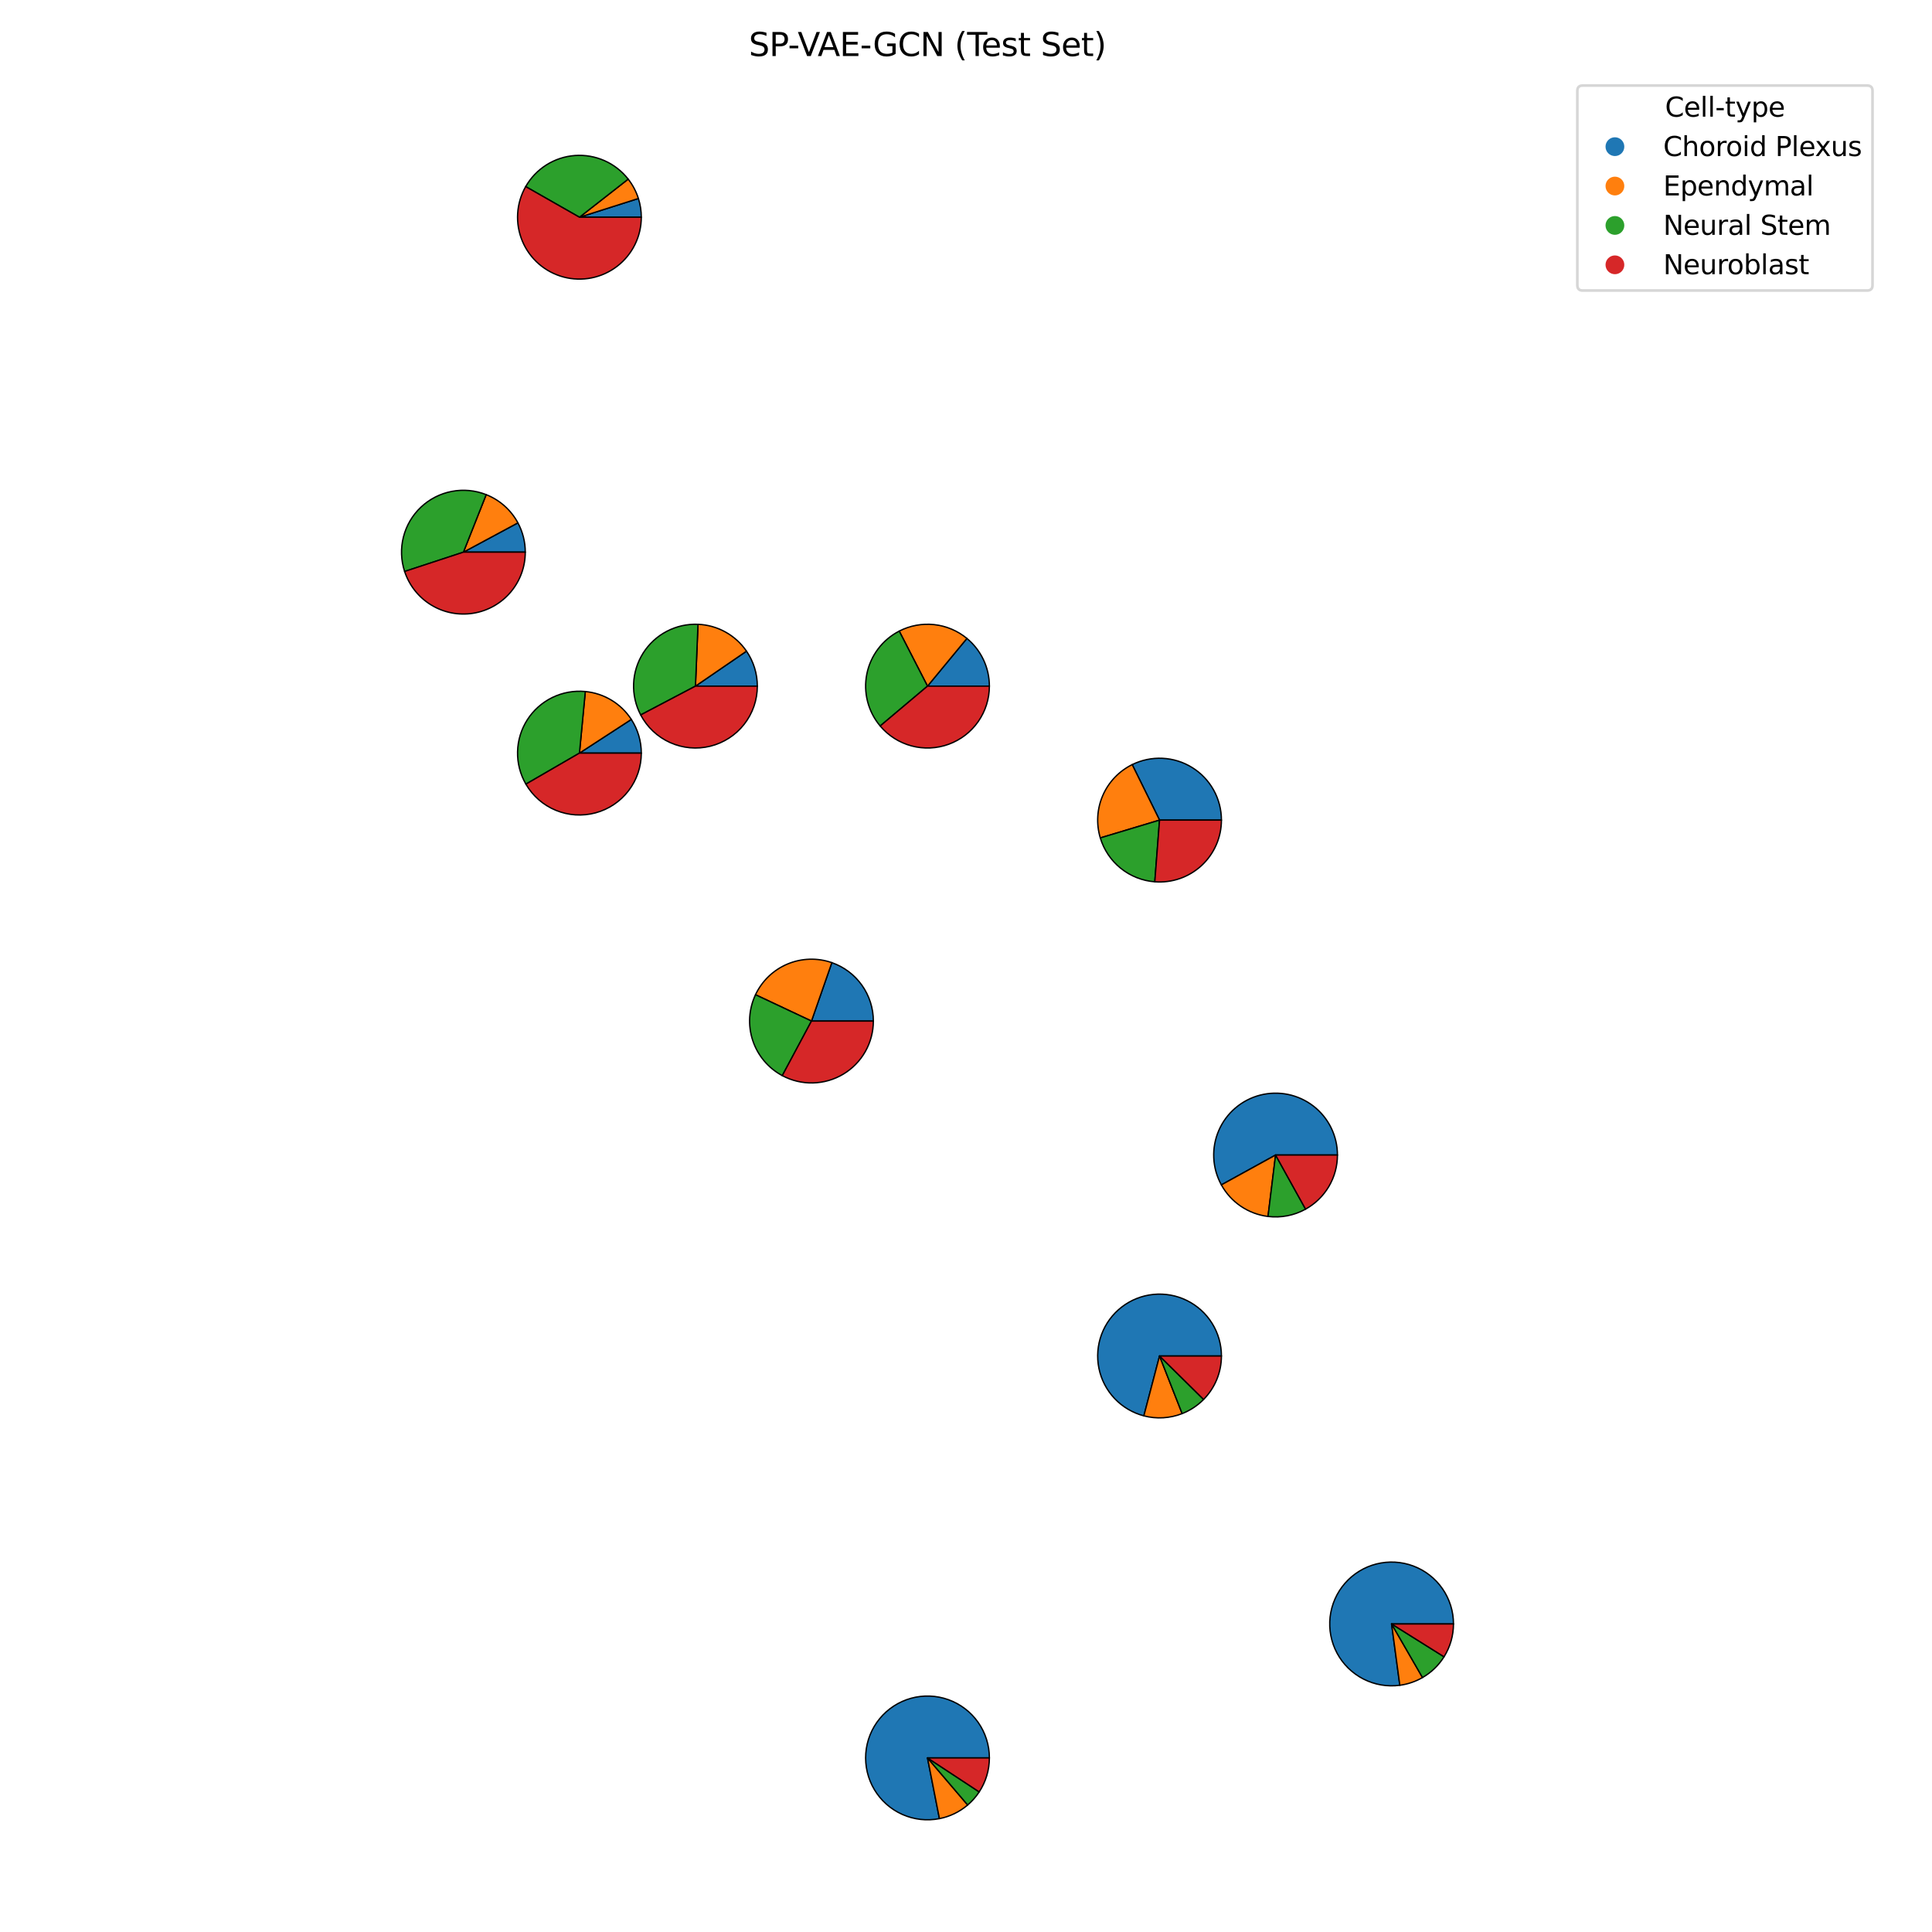 <?xml version="1.0" encoding="utf-8" standalone="no"?>
<!DOCTYPE svg PUBLIC "-//W3C//DTD SVG 1.1//EN"
  "http://www.w3.org/Graphics/SVG/1.1/DTD/svg11.dtd">
<svg xmlns:xlink="http://www.w3.org/1999/xlink" width="720pt" height="720pt" viewBox="0 0 720 720" xmlns="http://www.w3.org/2000/svg" version="1.1">
 <defs>
  <style type="text/css">*{stroke-linejoin: round; stroke-linecap: butt}</style>
 </defs>
 <g id="figure_1">
  <g id="patch_1">
   <path d="M 0 720 
L 720 720 
L 720 0 
L 0 0 
z
" style="fill: #ffffff"/>
  </g>
  <g id="axes_1">
   <g id="patch_2">
    <path d="M 498.43 430.45 
C 498.43 426.933 497.626 423.462 496.078 420.303 
C 494.531 417.145 492.281 414.382 489.501 412.226 
C 486.722 410.071 483.486 408.58 480.042 407.867 
C 476.598 407.155 473.036 407.239 469.629 408.115 
C 466.223 408.991 463.061 410.634 460.388 412.919 
C 457.714 415.204 455.598 418.071 454.202 421.299 
C 452.807 424.528 452.168 428.033 452.335 431.546 
C 452.502 435.059 453.471 438.488 455.167 441.569 
L 475.37 430.45 
z
" clip-path="url(#pb8f1aea854)" style="fill: #1f77b4; stroke: #000000; stroke-width: 0.5; stroke-linejoin: miter"/>
   </g>
   <g id="patch_3">
    <path d="M 455.167 441.569 
C 456.927 444.767 459.421 447.501 462.443 449.547 
C 465.465 451.592 468.93 452.892 472.552 453.338 
L 475.37 430.45 
z
" clip-path="url(#pb8f1aea854)" style="fill: #ff7f0e; stroke: #000000; stroke-width: 0.5; stroke-linejoin: miter"/>
   </g>
   <g id="patch_4">
    <path d="M 472.552 453.338 
C 474.956 453.634 477.391 453.549 479.768 453.087 
C 482.146 452.625 484.436 451.791 486.554 450.617 
L 475.37 430.45 
z
" clip-path="url(#pb8f1aea854)" style="fill: #2ca02c; stroke: #000000; stroke-width: 0.5; stroke-linejoin: miter"/>
   </g>
   <g id="patch_5">
    <path d="M 486.554 450.617 
C 490.152 448.621 493.152 445.698 495.241 442.152 
C 497.329 438.606 498.43 434.565 498.43 430.45 
L 475.37 430.45 
z
" clip-path="url(#pb8f1aea854)" style="fill: #d62728; stroke: #000000; stroke-width: 0.5; stroke-linejoin: miter"/>
   </g>
   <g id="patch_6">
    <path d="M 541.669 605.197 
C 541.669 602.865 541.315 600.545 540.62 598.319 
C 539.924 596.093 538.894 593.985 537.566 592.067 
C 536.238 590.15 534.627 588.445 532.788 587.011 
C 530.948 585.577 528.902 584.43 526.718 583.609 
C 524.535 582.789 522.239 582.305 519.911 582.173 
C 517.582 582.041 515.247 582.264 512.985 582.833 
C 510.723 583.401 508.56 584.31 506.57 585.528 
C 504.581 586.745 502.788 588.258 501.252 590.013 
C 499.716 591.769 498.456 593.747 497.513 595.881 
C 496.571 598.015 495.958 600.279 495.695 602.597 
C 495.432 604.914 495.522 607.258 495.962 609.549 
C 496.402 611.839 497.187 614.05 498.291 616.105 
C 499.394 618.16 500.803 620.036 502.469 621.668 
C 504.135 623.301 506.039 624.671 508.116 625.732 
C 510.193 626.794 512.419 627.534 514.718 627.927 
C 517.017 628.321 519.363 628.363 521.674 628.053 
L 518.608 605.197 
z
" clip-path="url(#pb8f1aea854)" style="fill: #1f77b4; stroke: #000000; stroke-width: 0.5; stroke-linejoin: miter"/>
   </g>
   <g id="patch_7">
    <path d="M 521.674 628.053 
C 523.161 627.854 524.624 627.51 526.043 627.026 
C 527.463 626.543 528.832 625.922 530.131 625.173 
L 518.608 605.197 
z
" clip-path="url(#pb8f1aea854)" style="fill: #ff7f0e; stroke: #000000; stroke-width: 0.5; stroke-linejoin: miter"/>
   </g>
   <g id="patch_8">
    <path d="M 530.131 625.173 
C 531.757 624.235 533.263 623.101 534.615 621.798 
C 535.967 620.494 537.154 619.03 538.151 617.439 
L 518.608 605.197 
z
" clip-path="url(#pb8f1aea854)" style="fill: #2ca02c; stroke: #000000; stroke-width: 0.5; stroke-linejoin: miter"/>
   </g>
   <g id="patch_9">
    <path d="M 538.151 617.439 
C 539.295 615.613 540.177 613.636 540.772 611.566 
C 541.367 609.495 541.669 607.351 541.669 605.197 
L 518.608 605.197 
z
" clip-path="url(#pb8f1aea854)" style="fill: #d62728; stroke: #000000; stroke-width: 0.5; stroke-linejoin: miter"/>
   </g>
   <g id="patch_10">
    <path d="M 325.475 380.522 
C 325.475 375.736 323.985 371.067 321.213 367.165 
C 318.441 363.264 314.522 360.32 310.003 358.745 
L 302.415 380.522 
z
" clip-path="url(#pb8f1aea854)" style="fill: #1f77b4; stroke: #000000; stroke-width: 0.5; stroke-linejoin: miter"/>
   </g>
   <g id="patch_11">
    <path d="M 310.003 358.745 
C 304.622 356.871 298.733 357.055 293.48 359.262 
C 288.227 361.47 283.974 365.548 281.549 370.704 
L 302.415 380.522 
z
" clip-path="url(#pb8f1aea854)" style="fill: #ff7f0e; stroke: #000000; stroke-width: 0.5; stroke-linejoin: miter"/>
   </g>
   <g id="patch_12">
    <path d="M 281.549 370.704 
C 279.033 376.05 278.666 382.164 280.524 387.773 
C 282.382 393.382 286.326 398.068 291.536 400.855 
L 302.415 380.522 
z
" clip-path="url(#pb8f1aea854)" style="fill: #2ca02c; stroke: #000000; stroke-width: 0.5; stroke-linejoin: miter"/>
   </g>
   <g id="patch_13">
    <path d="M 291.536 400.855 
C 295.049 402.735 298.991 403.672 302.974 403.576 
C 306.957 403.479 310.848 402.352 314.266 400.304 
C 317.684 398.256 320.514 395.357 322.478 391.89 
C 324.443 388.424 325.475 384.506 325.475 380.522 
L 302.415 380.522 
z
" clip-path="url(#pb8f1aea854)" style="fill: #d62728; stroke: #000000; stroke-width: 0.5; stroke-linejoin: miter"/>
   </g>
   <g id="patch_14">
    <path d="M 455.192 505.341 
C 455.192 501.032 453.984 496.809 451.706 493.151 
C 449.428 489.493 446.17 486.546 442.303 484.646 
C 438.436 482.745 434.113 481.965 429.825 482.396 
C 425.538 482.827 421.456 484.451 418.044 487.083 
C 414.633 489.715 412.026 493.252 410.522 497.289 
C 409.017 501.327 408.674 505.707 409.531 509.93 
C 410.389 514.153 412.413 518.052 415.373 521.183 
C 418.333 524.314 422.112 526.554 426.28 527.647 
L 432.131 505.341 
z
" clip-path="url(#pb8f1aea854)" style="fill: #1f77b4; stroke: #000000; stroke-width: 0.5; stroke-linejoin: miter"/>
   </g>
   <g id="patch_15">
    <path d="M 426.28 527.647 
C 428.629 528.264 431.061 528.505 433.485 528.362 
C 435.91 528.22 438.296 527.695 440.557 526.808 
L 432.131 505.341 
z
" clip-path="url(#pb8f1aea854)" style="fill: #ff7f0e; stroke: #000000; stroke-width: 0.5; stroke-linejoin: miter"/>
   </g>
   <g id="patch_16">
    <path d="M 440.557 526.808 
C 442.055 526.219 443.488 525.476 444.831 524.59 
C 446.174 523.704 447.421 522.679 448.551 521.533 
L 432.131 505.341 
z
" clip-path="url(#pb8f1aea854)" style="fill: #2ca02c; stroke: #000000; stroke-width: 0.5; stroke-linejoin: miter"/>
   </g>
   <g id="patch_17">
    <path d="M 448.551 521.533 
C 450.658 519.396 452.328 516.868 453.467 514.092 
C 454.606 511.315 455.192 508.343 455.192 505.341 
L 432.131 505.341 
z
" clip-path="url(#pb8f1aea854)" style="fill: #d62728; stroke: #000000; stroke-width: 0.5; stroke-linejoin: miter"/>
   </g>
   <g id="patch_18">
    <path d="M 238.998 80.955 
C 238.998 79.772 238.907 78.59 238.725 77.421 
C 238.544 76.251 238.273 75.097 237.914 73.969 
L 215.937 80.955 
z
" clip-path="url(#pb8f1aea854)" style="fill: #1f77b4; stroke: #000000; stroke-width: 0.5; stroke-linejoin: miter"/>
   </g>
   <g id="patch_19">
    <path d="M 237.914 73.969 
C 237.5 72.666 236.971 71.402 236.332 70.193 
C 235.694 68.983 234.95 67.833 234.108 66.755 
L 215.937 80.955 
z
" clip-path="url(#pb8f1aea854)" style="fill: #ff7f0e; stroke: #000000; stroke-width: 0.5; stroke-linejoin: miter"/>
   </g>
   <g id="patch_20">
    <path d="M 234.108 66.755 
C 231.777 63.773 228.747 61.409 225.286 59.875 
C 221.825 58.34 218.04 57.681 214.264 57.955 
C 210.488 58.23 206.838 59.43 203.636 61.45 
C 200.434 63.469 197.778 66.246 195.903 69.535 
L 215.937 80.955 
z
" clip-path="url(#pb8f1aea854)" style="fill: #2ca02c; stroke: #000000; stroke-width: 0.5; stroke-linejoin: miter"/>
   </g>
   <g id="patch_21">
    <path d="M 195.903 69.535 
C 194.154 72.603 193.133 76.032 192.919 79.557 
C 192.705 83.083 193.304 86.61 194.668 89.868 
C 196.033 93.125 198.129 96.026 200.792 98.345 
C 203.455 100.665 206.616 102.342 210.03 103.246 
C 213.444 104.151 217.02 104.26 220.483 103.563 
C 223.945 102.867 227.202 101.385 230.001 99.231 
C 232.8 97.077 235.067 94.309 236.627 91.14 
C 238.187 87.972 238.998 84.487 238.998 80.955 
L 215.937 80.955 
z
" clip-path="url(#pb8f1aea854)" style="fill: #d62728; stroke: #000000; stroke-width: 0.5; stroke-linejoin: miter"/>
   </g>
   <g id="patch_22">
    <path d="M 455.192 305.63 
C 455.192 301.711 454.192 297.855 452.289 294.429 
C 450.385 291.003 447.639 288.119 444.311 286.049 
C 440.983 283.978 437.181 282.791 433.267 282.598 
C 429.352 282.405 425.452 283.213 421.936 284.945 
L 432.131 305.63 
z
" clip-path="url(#pb8f1aea854)" style="fill: #1f77b4; stroke: #000000; stroke-width: 0.5; stroke-linejoin: miter"/>
   </g>
   <g id="patch_23">
    <path d="M 421.936 284.945 
C 417.044 287.356 413.163 291.427 410.986 296.428 
C 408.81 301.429 408.476 307.043 410.046 312.267 
L 432.131 305.63 
z
" clip-path="url(#pb8f1aea854)" style="fill: #ff7f0e; stroke: #000000; stroke-width: 0.5; stroke-linejoin: miter"/>
   </g>
   <g id="patch_24">
    <path d="M 410.046 312.267 
C 411.385 316.724 414.043 320.673 417.668 323.592 
C 421.293 326.511 425.718 328.265 430.359 328.623 
L 432.131 305.63 
z
" clip-path="url(#pb8f1aea854)" style="fill: #2ca02c; stroke: #000000; stroke-width: 0.5; stroke-linejoin: miter"/>
   </g>
   <g id="patch_25">
    <path d="M 430.359 328.623 
C 433.527 328.867 436.712 328.454 439.713 327.409 
C 442.714 326.364 445.467 324.71 447.798 322.552 
C 450.13 320.393 451.99 317.775 453.263 314.863 
C 454.535 311.951 455.192 308.808 455.192 305.63 
L 432.131 305.63 
z
" clip-path="url(#pb8f1aea854)" style="fill: #d62728; stroke: #000000; stroke-width: 0.5; stroke-linejoin: miter"/>
   </g>
   <g id="patch_26">
    <path d="M 195.759 205.775 
C 195.759 203.875 195.525 201.983 195.061 200.142 
C 194.597 198.3 193.907 196.522 193.007 194.85 
L 172.699 205.775 
z
" clip-path="url(#pb8f1aea854)" style="fill: #1f77b4; stroke: #000000; stroke-width: 0.5; stroke-linejoin: miter"/>
   </g>
   <g id="patch_27">
    <path d="M 193.007 194.85 
C 191.729 192.474 190.044 190.34 188.028 188.547 
C 186.012 186.753 183.697 185.327 181.188 184.334 
L 172.699 205.775 
z
" clip-path="url(#pb8f1aea854)" style="fill: #ff7f0e; stroke: #000000; stroke-width: 0.5; stroke-linejoin: miter"/>
   </g>
   <g id="patch_28">
    <path d="M 181.188 184.334 
C 177.115 182.721 172.664 182.301 168.361 183.126 
C 164.058 183.95 160.077 185.984 156.887 188.988 
C 153.698 191.992 151.43 195.843 150.35 200.09 
C 149.269 204.336 149.422 208.804 150.788 212.967 
L 172.699 205.775 
z
" clip-path="url(#pb8f1aea854)" style="fill: #2ca02c; stroke: #000000; stroke-width: 0.5; stroke-linejoin: miter"/>
   </g>
   <g id="patch_29">
    <path d="M 150.788 212.967 
C 152.498 218.177 156.012 222.61 160.694 225.464 
C 165.375 228.319 170.925 229.412 176.34 228.546 
C 181.755 227.68 186.687 224.911 190.245 220.738 
C 193.803 216.566 195.759 211.258 195.759 205.775 
L 172.699 205.775 
z
" clip-path="url(#pb8f1aea854)" style="fill: #d62728; stroke: #000000; stroke-width: 0.5; stroke-linejoin: miter"/>
   </g>
   <g id="patch_30">
    <path d="M 368.714 255.702 
C 368.714 252.305 367.963 248.95 366.516 245.876 
C 365.068 242.803 362.959 240.087 360.34 237.924 
L 345.653 255.702 
z
" clip-path="url(#pb8f1aea854)" style="fill: #1f77b4; stroke: #000000; stroke-width: 0.5; stroke-linejoin: miter"/>
   </g>
   <g id="patch_31">
    <path d="M 360.34 237.924 
C 356.864 235.051 352.619 233.261 348.136 232.776 
C 343.653 232.29 339.124 233.131 335.113 235.192 
L 345.653 255.702 
z
" clip-path="url(#pb8f1aea854)" style="fill: #ff7f0e; stroke: #000000; stroke-width: 0.5; stroke-linejoin: miter"/>
   </g>
   <g id="patch_32">
    <path d="M 335.113 235.192 
C 332.03 236.776 329.344 239.035 327.254 241.801 
C 325.165 244.566 323.725 247.767 323.044 251.165 
C 322.362 254.563 322.454 258.072 323.315 261.429 
C 324.176 264.787 325.783 267.907 328.015 270.558 
L 345.653 255.702 
z
" clip-path="url(#pb8f1aea854)" style="fill: #2ca02c; stroke: #000000; stroke-width: 0.5; stroke-linejoin: miter"/>
   </g>
   <g id="patch_33">
    <path d="M 328.015 270.558 
C 331.061 274.175 335.147 276.768 339.716 277.986 
C 344.285 279.203 349.119 278.986 353.561 277.365 
C 358.002 275.744 361.84 272.795 364.55 268.921 
C 367.26 265.046 368.714 260.431 368.714 255.702 
L 345.653 255.702 
z
" clip-path="url(#pb8f1aea854)" style="fill: #d62728; stroke: #000000; stroke-width: 0.5; stroke-linejoin: miter"/>
   </g>
   <g id="patch_34">
    <path d="M 368.714 655.125 
C 368.714 652.763 368.351 650.415 367.638 648.163 
C 366.925 645.912 365.871 643.783 364.511 641.851 
C 363.152 639.92 361.503 638.209 359.624 636.778 
C 357.745 635.347 355.657 634.213 353.434 633.416 
C 351.211 632.619 348.878 632.169 346.518 632.08 
C 344.157 631.992 341.797 632.266 339.521 632.895 
C 337.244 633.523 335.077 634.497 333.096 635.783 
C 331.115 637.069 329.343 638.652 327.843 640.476 
C 326.343 642.3 325.131 644.344 324.252 646.536 
C 323.372 648.728 322.834 651.042 322.658 653.398 
C 322.481 655.753 322.667 658.121 323.209 660.42 
C 323.751 662.719 324.644 664.921 325.855 666.949 
C 327.066 668.977 328.581 670.806 330.348 672.374 
C 332.114 673.942 334.112 675.228 336.269 676.19 
C 338.426 677.151 340.719 677.775 343.066 678.04 
C 345.413 678.305 347.787 678.208 350.104 677.752 
L 345.653 655.125 
z
" clip-path="url(#pb8f1aea854)" style="fill: #1f77b4; stroke: #000000; stroke-width: 0.5; stroke-linejoin: miter"/>
   </g>
   <g id="patch_35">
    <path d="M 350.104 677.752 
C 352.039 677.371 353.916 676.744 355.692 675.886 
C 357.467 675.028 359.124 673.946 360.624 672.666 
L 345.653 655.125 
z
" clip-path="url(#pb8f1aea854)" style="fill: #ff7f0e; stroke: #000000; stroke-width: 0.5; stroke-linejoin: miter"/>
   </g>
   <g id="patch_36">
    <path d="M 360.624 672.666 
C 361.451 671.96 362.227 671.196 362.946 670.381 
C 363.665 669.566 364.326 668.701 364.923 667.792 
L 345.653 655.125 
z
" clip-path="url(#pb8f1aea854)" style="fill: #2ca02c; stroke: #000000; stroke-width: 0.5; stroke-linejoin: miter"/>
   </g>
   <g id="patch_37">
    <path d="M 364.923 667.792 
C 366.153 665.921 367.104 663.881 367.746 661.736 
C 368.388 659.591 368.714 657.364 368.714 655.125 
L 345.653 655.125 
z
" clip-path="url(#pb8f1aea854)" style="fill: #d62728; stroke: #000000; stroke-width: 0.5; stroke-linejoin: miter"/>
   </g>
   <g id="patch_38">
    <path d="M 238.998 280.666 
C 238.998 278.447 238.678 276.239 238.047 274.112 
C 237.416 271.984 236.481 269.958 235.272 268.098 
L 215.937 280.666 
z
" clip-path="url(#pb8f1aea854)" style="fill: #1f77b4; stroke: #000000; stroke-width: 0.5; stroke-linejoin: miter"/>
   </g>
   <g id="patch_39">
    <path d="M 235.272 268.098 
C 233.38 265.188 230.856 262.742 227.887 260.943 
C 224.919 259.145 221.582 258.039 218.127 257.71 
L 215.937 280.666 
z
" clip-path="url(#pb8f1aea854)" style="fill: #ff7f0e; stroke: #000000; stroke-width: 0.5; stroke-linejoin: miter"/>
   </g>
   <g id="patch_40">
    <path d="M 218.127 257.71 
C 213.909 257.308 209.661 258.075 205.851 259.928 
C 202.041 261.781 198.814 264.649 196.527 268.215 
C 194.239 271.782 192.978 275.91 192.882 280.146 
C 192.787 284.382 193.86 288.563 195.985 292.229 
L 215.937 280.666 
z
" clip-path="url(#pb8f1aea854)" style="fill: #2ca02c; stroke: #000000; stroke-width: 0.5; stroke-linejoin: miter"/>
   </g>
   <g id="patch_41">
    <path d="M 195.985 292.229 
C 198.528 296.618 202.45 300.047 207.138 301.982 
C 211.827 303.918 217.025 304.253 221.924 302.936 
C 226.822 301.62 231.152 298.723 234.238 294.697 
C 237.324 290.672 238.998 285.739 238.998 280.666 
L 215.937 280.666 
z
" clip-path="url(#pb8f1aea854)" style="fill: #d62728; stroke: #000000; stroke-width: 0.5; stroke-linejoin: miter"/>
   </g>
   <g id="patch_42">
    <path d="M 282.237 255.702 
C 282.237 253.389 281.889 251.089 281.204 248.88 
C 280.52 246.67 279.507 244.576 278.2 242.668 
L 259.176 255.702 
z
" clip-path="url(#pb8f1aea854)" style="fill: #1f77b4; stroke: #000000; stroke-width: 0.5; stroke-linejoin: miter"/>
   </g>
   <g id="patch_43">
    <path d="M 278.2 242.668 
C 276.172 239.709 273.483 237.264 270.345 235.527 
C 267.207 233.79 263.706 232.808 260.123 232.661 
L 259.176 255.702 
z
" clip-path="url(#pb8f1aea854)" style="fill: #ff7f0e; stroke: #000000; stroke-width: 0.5; stroke-linejoin: miter"/>
   </g>
   <g id="patch_44">
    <path d="M 260.123 232.661 
C 256.075 232.495 252.054 233.398 248.467 235.279 
C 244.879 237.16 241.85 239.954 239.685 243.378 
C 237.52 246.802 236.295 250.736 236.134 254.784 
C 235.972 258.831 236.88 262.851 238.766 266.436 
L 259.176 255.702 
z
" clip-path="url(#pb8f1aea854)" style="fill: #2ca02c; stroke: #000000; stroke-width: 0.5; stroke-linejoin: miter"/>
   </g>
   <g id="patch_45">
    <path d="M 238.766 266.436 
C 241.164 270.997 245.024 274.625 249.725 276.737 
C 254.425 278.849 259.701 279.326 264.704 278.091 
C 269.707 276.855 274.155 273.978 277.332 269.921 
C 280.509 265.863 282.237 260.856 282.237 255.702 
L 259.176 255.702 
z
" clip-path="url(#pb8f1aea854)" style="fill: #d62728; stroke: #000000; stroke-width: 0.5; stroke-linejoin: miter"/>
   </g>
   <g id="line2d_1"/>
   <g id="line2d_2"/>
   <g id="line2d_3"/>
   <g id="line2d_4"/>
   <g id="text_1">
    <!-- SP-VAE-GCN (Test Set) -->
    <g transform="translate(279.059 20.88) scale(0.12 -0.12)">
     <defs>
      <path id="DejaVuSans-53" d="M 3425 4513 
L 3425 3897 
Q 3066 4069 2747 4153 
Q 2428 4238 2131 4238 
Q 1616 4238 1336 4038 
Q 1056 3838 1056 3469 
Q 1056 3159 1242 3001 
Q 1428 2844 1947 2747 
L 2328 2669 
Q 3034 2534 3370 2195 
Q 3706 1856 3706 1288 
Q 3706 609 3251 259 
Q 2797 -91 1919 -91 
Q 1588 -91 1214 -16 
Q 841 59 441 206 
L 441 856 
Q 825 641 1194 531 
Q 1563 422 1919 422 
Q 2459 422 2753 634 
Q 3047 847 3047 1241 
Q 3047 1584 2836 1778 
Q 2625 1972 2144 2069 
L 1759 2144 
Q 1053 2284 737 2584 
Q 422 2884 422 3419 
Q 422 4038 858 4394 
Q 1294 4750 2059 4750 
Q 2388 4750 2728 4690 
Q 3069 4631 3425 4513 
z
" transform="scale(0.016)"/>
      <path id="DejaVuSans-50" d="M 1259 4147 
L 1259 2394 
L 2053 2394 
Q 2494 2394 2734 2622 
Q 2975 2850 2975 3272 
Q 2975 3691 2734 3919 
Q 2494 4147 2053 4147 
L 1259 4147 
z
M 628 4666 
L 2053 4666 
Q 2838 4666 3239 4311 
Q 3641 3956 3641 3272 
Q 3641 2581 3239 2228 
Q 2838 1875 2053 1875 
L 1259 1875 
L 1259 0 
L 628 0 
L 628 4666 
z
" transform="scale(0.016)"/>
      <path id="DejaVuSans-2d" d="M 313 2009 
L 1997 2009 
L 1997 1497 
L 313 1497 
L 313 2009 
z
" transform="scale(0.016)"/>
      <path id="DejaVuSans-56" d="M 1831 0 
L 50 4666 
L 709 4666 
L 2188 738 
L 3669 4666 
L 4325 4666 
L 2547 0 
L 1831 0 
z
" transform="scale(0.016)"/>
      <path id="DejaVuSans-41" d="M 2188 4044 
L 1331 1722 
L 3047 1722 
L 2188 4044 
z
M 1831 4666 
L 2547 4666 
L 4325 0 
L 3669 0 
L 3244 1197 
L 1141 1197 
L 716 0 
L 50 0 
L 1831 4666 
z
" transform="scale(0.016)"/>
      <path id="DejaVuSans-45" d="M 628 4666 
L 3578 4666 
L 3578 4134 
L 1259 4134 
L 1259 2753 
L 3481 2753 
L 3481 2222 
L 1259 2222 
L 1259 531 
L 3634 531 
L 3634 0 
L 628 0 
L 628 4666 
z
" transform="scale(0.016)"/>
      <path id="DejaVuSans-47" d="M 3809 666 
L 3809 1919 
L 2778 1919 
L 2778 2438 
L 4434 2438 
L 4434 434 
Q 4069 175 3628 42 
Q 3188 -91 2688 -91 
Q 1594 -91 976 548 
Q 359 1188 359 2328 
Q 359 3472 976 4111 
Q 1594 4750 2688 4750 
Q 3144 4750 3555 4637 
Q 3966 4525 4313 4306 
L 4313 3634 
Q 3963 3931 3569 4081 
Q 3175 4231 2741 4231 
Q 1884 4231 1454 3753 
Q 1025 3275 1025 2328 
Q 1025 1384 1454 906 
Q 1884 428 2741 428 
Q 3075 428 3337 486 
Q 3600 544 3809 666 
z
" transform="scale(0.016)"/>
      <path id="DejaVuSans-43" d="M 4122 4306 
L 4122 3641 
Q 3803 3938 3442 4084 
Q 3081 4231 2675 4231 
Q 1875 4231 1450 3742 
Q 1025 3253 1025 2328 
Q 1025 1406 1450 917 
Q 1875 428 2675 428 
Q 3081 428 3442 575 
Q 3803 722 4122 1019 
L 4122 359 
Q 3791 134 3420 21 
Q 3050 -91 2638 -91 
Q 1578 -91 968 557 
Q 359 1206 359 2328 
Q 359 3453 968 4101 
Q 1578 4750 2638 4750 
Q 3056 4750 3426 4639 
Q 3797 4528 4122 4306 
z
" transform="scale(0.016)"/>
      <path id="DejaVuSans-4e" d="M 628 4666 
L 1478 4666 
L 3547 763 
L 3547 4666 
L 4159 4666 
L 4159 0 
L 3309 0 
L 1241 3903 
L 1241 0 
L 628 0 
L 628 4666 
z
" transform="scale(0.016)"/>
      <path id="DejaVuSans-20" transform="scale(0.016)"/>
      <path id="DejaVuSans-28" d="M 1984 4856 
Q 1566 4138 1362 3434 
Q 1159 2731 1159 2009 
Q 1159 1288 1364 580 
Q 1569 -128 1984 -844 
L 1484 -844 
Q 1016 -109 783 600 
Q 550 1309 550 2009 
Q 550 2706 781 3412 
Q 1013 4119 1484 4856 
L 1984 4856 
z
" transform="scale(0.016)"/>
      <path id="DejaVuSans-54" d="M -19 4666 
L 3928 4666 
L 3928 4134 
L 2272 4134 
L 2272 0 
L 1638 0 
L 1638 4134 
L -19 4134 
L -19 4666 
z
" transform="scale(0.016)"/>
      <path id="DejaVuSans-65" d="M 3597 1894 
L 3597 1613 
L 953 1613 
Q 991 1019 1311 708 
Q 1631 397 2203 397 
Q 2534 397 2845 478 
Q 3156 559 3463 722 
L 3463 178 
Q 3153 47 2828 -22 
Q 2503 -91 2169 -91 
Q 1331 -91 842 396 
Q 353 884 353 1716 
Q 353 2575 817 3079 
Q 1281 3584 2069 3584 
Q 2775 3584 3186 3129 
Q 3597 2675 3597 1894 
z
M 3022 2063 
Q 3016 2534 2758 2815 
Q 2500 3097 2075 3097 
Q 1594 3097 1305 2825 
Q 1016 2553 972 2059 
L 3022 2063 
z
" transform="scale(0.016)"/>
      <path id="DejaVuSans-73" d="M 2834 3397 
L 2834 2853 
Q 2591 2978 2328 3040 
Q 2066 3103 1784 3103 
Q 1356 3103 1142 2972 
Q 928 2841 928 2578 
Q 928 2378 1081 2264 
Q 1234 2150 1697 2047 
L 1894 2003 
Q 2506 1872 2764 1633 
Q 3022 1394 3022 966 
Q 3022 478 2636 193 
Q 2250 -91 1575 -91 
Q 1294 -91 989 -36 
Q 684 19 347 128 
L 347 722 
Q 666 556 975 473 
Q 1284 391 1588 391 
Q 1994 391 2212 530 
Q 2431 669 2431 922 
Q 2431 1156 2273 1281 
Q 2116 1406 1581 1522 
L 1381 1569 
Q 847 1681 609 1914 
Q 372 2147 372 2553 
Q 372 3047 722 3315 
Q 1072 3584 1716 3584 
Q 2034 3584 2315 3537 
Q 2597 3491 2834 3397 
z
" transform="scale(0.016)"/>
      <path id="DejaVuSans-74" d="M 1172 4494 
L 1172 3500 
L 2356 3500 
L 2356 3053 
L 1172 3053 
L 1172 1153 
Q 1172 725 1289 603 
Q 1406 481 1766 481 
L 2356 481 
L 2356 0 
L 1766 0 
Q 1100 0 847 248 
Q 594 497 594 1153 
L 594 3053 
L 172 3053 
L 172 3500 
L 594 3500 
L 594 4494 
L 1172 4494 
z
" transform="scale(0.016)"/>
      <path id="DejaVuSans-29" d="M 513 4856 
L 1013 4856 
Q 1481 4119 1714 3412 
Q 1947 2706 1947 2009 
Q 1947 1309 1714 600 
Q 1481 -109 1013 -844 
L 513 -844 
Q 928 -128 1133 580 
Q 1338 1288 1338 2009 
Q 1338 2731 1133 3434 
Q 928 4138 513 4856 
z
" transform="scale(0.016)"/>
     </defs>
     <use xlink:href="#DejaVuSans-53"/>
     <use xlink:href="#DejaVuSans-50" transform="translate(63.477 0)"/>
     <use xlink:href="#DejaVuSans-2d" transform="translate(121.529 0)"/>
     <use xlink:href="#DejaVuSans-56" transform="translate(151.738 0)"/>
     <use xlink:href="#DejaVuSans-41" transform="translate(213.771 0)"/>
     <use xlink:href="#DejaVuSans-45" transform="translate(282.18 0)"/>
     <use xlink:href="#DejaVuSans-2d" transform="translate(345.363 0)"/>
     <use xlink:href="#DejaVuSans-47" transform="translate(385.072 0)"/>
     <use xlink:href="#DejaVuSans-43" transform="translate(462.562 0)"/>
     <use xlink:href="#DejaVuSans-4e" transform="translate(532.387 0)"/>
     <use xlink:href="#DejaVuSans-20" transform="translate(607.191 0)"/>
     <use xlink:href="#DejaVuSans-28" transform="translate(638.979 0)"/>
     <use xlink:href="#DejaVuSans-54" transform="translate(677.992 0)"/>
     <use xlink:href="#DejaVuSans-65" transform="translate(722.076 0)"/>
     <use xlink:href="#DejaVuSans-73" transform="translate(783.6 0)"/>
     <use xlink:href="#DejaVuSans-74" transform="translate(835.699 0)"/>
     <use xlink:href="#DejaVuSans-20" transform="translate(874.908 0)"/>
     <use xlink:href="#DejaVuSans-53" transform="translate(906.695 0)"/>
     <use xlink:href="#DejaVuSans-65" transform="translate(970.172 0)"/>
     <use xlink:href="#DejaVuSans-74" transform="translate(1031.695 0)"/>
     <use xlink:href="#DejaVuSans-29" transform="translate(1070.904 0)"/>
    </g>
   </g>
   <g id="legend_1">
    <g id="patch_46">
     <path d="M 589.832 108.271 
L 695.832 108.271 
Q 697.832 108.271 697.832 106.271 
L 697.832 33.88 
Q 697.832 31.88 695.832 31.88 
L 589.832 31.88 
Q 587.832 31.88 587.832 33.88 
L 587.832 106.271 
Q 587.832 108.271 589.832 108.271 
z
" style="fill: #ffffff; opacity: 0.8; stroke: #cccccc; stroke-linejoin: miter"/>
    </g>
    <g id="text_2">
     <!-- Cell-type -->
     <g transform="translate(620.512 43.478) scale(0.1 -0.1)">
      <defs>
       <path id="DejaVuSans-6c" d="M 603 4863 
L 1178 4863 
L 1178 0 
L 603 0 
L 603 4863 
z
" transform="scale(0.016)"/>
       <path id="DejaVuSans-79" d="M 2059 -325 
Q 1816 -950 1584 -1140 
Q 1353 -1331 966 -1331 
L 506 -1331 
L 506 -850 
L 844 -850 
Q 1081 -850 1212 -737 
Q 1344 -625 1503 -206 
L 1606 56 
L 191 3500 
L 800 3500 
L 1894 763 
L 2988 3500 
L 3597 3500 
L 2059 -325 
z
" transform="scale(0.016)"/>
       <path id="DejaVuSans-70" d="M 1159 525 
L 1159 -1331 
L 581 -1331 
L 581 3500 
L 1159 3500 
L 1159 2969 
Q 1341 3281 1617 3432 
Q 1894 3584 2278 3584 
Q 2916 3584 3314 3078 
Q 3713 2572 3713 1747 
Q 3713 922 3314 415 
Q 2916 -91 2278 -91 
Q 1894 -91 1617 61 
Q 1341 213 1159 525 
z
M 3116 1747 
Q 3116 2381 2855 2742 
Q 2594 3103 2138 3103 
Q 1681 3103 1420 2742 
Q 1159 2381 1159 1747 
Q 1159 1113 1420 752 
Q 1681 391 2138 391 
Q 2594 391 2855 752 
Q 3116 1113 3116 1747 
z
" transform="scale(0.016)"/>
      </defs>
      <use xlink:href="#DejaVuSans-43"/>
      <use xlink:href="#DejaVuSans-65" transform="translate(69.824 0)"/>
      <use xlink:href="#DejaVuSans-6c" transform="translate(131.348 0)"/>
      <use xlink:href="#DejaVuSans-6c" transform="translate(159.131 0)"/>
      <use xlink:href="#DejaVuSans-2d" transform="translate(186.914 0)"/>
      <use xlink:href="#DejaVuSans-74" transform="translate(222.998 0)"/>
      <use xlink:href="#DejaVuSans-79" transform="translate(262.207 0)"/>
      <use xlink:href="#DejaVuSans-70" transform="translate(321.387 0)"/>
      <use xlink:href="#DejaVuSans-65" transform="translate(384.863 0)"/>
     </g>
    </g>
    <g id="line2d_5">
     <defs>
      <path id="m6272e6c032" d="M 0 3 
C 0.796 3 1.559 2.684 2.121 2.121 
C 2.684 1.559 3 0.796 3 0 
C 3 -0.796 2.684 -1.559 2.121 -2.121 
C 1.559 -2.684 0.796 -3 0 -3 
C -0.796 -3 -1.559 -2.684 -2.121 -2.121 
C -2.684 -1.559 -3 -0.796 -3 0 
C -3 0.796 -2.684 1.559 -2.121 2.121 
C -1.559 2.684 -0.796 3 0 3 
z
" style="stroke: #1f77b4"/>
     </defs>
     <g>
      <use xlink:href="#m6272e6c032" x="601.832" y="54.657" style="fill: #1f77b4; stroke: #1f77b4"/>
     </g>
    </g>
    <g id="text_3">
     <!-- Choroid Plexus -->
     <g transform="translate(619.832 58.157) scale(0.1 -0.1)">
      <defs>
       <path id="DejaVuSans-68" d="M 3513 2113 
L 3513 0 
L 2938 0 
L 2938 2094 
Q 2938 2591 2744 2837 
Q 2550 3084 2163 3084 
Q 1697 3084 1428 2787 
Q 1159 2491 1159 1978 
L 1159 0 
L 581 0 
L 581 4863 
L 1159 4863 
L 1159 2956 
Q 1366 3272 1645 3428 
Q 1925 3584 2291 3584 
Q 2894 3584 3203 3211 
Q 3513 2838 3513 2113 
z
" transform="scale(0.016)"/>
       <path id="DejaVuSans-6f" d="M 1959 3097 
Q 1497 3097 1228 2736 
Q 959 2375 959 1747 
Q 959 1119 1226 758 
Q 1494 397 1959 397 
Q 2419 397 2687 759 
Q 2956 1122 2956 1747 
Q 2956 2369 2687 2733 
Q 2419 3097 1959 3097 
z
M 1959 3584 
Q 2709 3584 3137 3096 
Q 3566 2609 3566 1747 
Q 3566 888 3137 398 
Q 2709 -91 1959 -91 
Q 1206 -91 779 398 
Q 353 888 353 1747 
Q 353 2609 779 3096 
Q 1206 3584 1959 3584 
z
" transform="scale(0.016)"/>
       <path id="DejaVuSans-72" d="M 2631 2963 
Q 2534 3019 2420 3045 
Q 2306 3072 2169 3072 
Q 1681 3072 1420 2755 
Q 1159 2438 1159 1844 
L 1159 0 
L 581 0 
L 581 3500 
L 1159 3500 
L 1159 2956 
Q 1341 3275 1631 3429 
Q 1922 3584 2338 3584 
Q 2397 3584 2469 3576 
Q 2541 3569 2628 3553 
L 2631 2963 
z
" transform="scale(0.016)"/>
       <path id="DejaVuSans-69" d="M 603 3500 
L 1178 3500 
L 1178 0 
L 603 0 
L 603 3500 
z
M 603 4863 
L 1178 4863 
L 1178 4134 
L 603 4134 
L 603 4863 
z
" transform="scale(0.016)"/>
       <path id="DejaVuSans-64" d="M 2906 2969 
L 2906 4863 
L 3481 4863 
L 3481 0 
L 2906 0 
L 2906 525 
Q 2725 213 2448 61 
Q 2172 -91 1784 -91 
Q 1150 -91 751 415 
Q 353 922 353 1747 
Q 353 2572 751 3078 
Q 1150 3584 1784 3584 
Q 2172 3584 2448 3432 
Q 2725 3281 2906 2969 
z
M 947 1747 
Q 947 1113 1208 752 
Q 1469 391 1925 391 
Q 2381 391 2643 752 
Q 2906 1113 2906 1747 
Q 2906 2381 2643 2742 
Q 2381 3103 1925 3103 
Q 1469 3103 1208 2742 
Q 947 2381 947 1747 
z
" transform="scale(0.016)"/>
       <path id="DejaVuSans-78" d="M 3513 3500 
L 2247 1797 
L 3578 0 
L 2900 0 
L 1881 1375 
L 863 0 
L 184 0 
L 1544 1831 
L 300 3500 
L 978 3500 
L 1906 2253 
L 2834 3500 
L 3513 3500 
z
" transform="scale(0.016)"/>
       <path id="DejaVuSans-75" d="M 544 1381 
L 544 3500 
L 1119 3500 
L 1119 1403 
Q 1119 906 1312 657 
Q 1506 409 1894 409 
Q 2359 409 2629 706 
Q 2900 1003 2900 1516 
L 2900 3500 
L 3475 3500 
L 3475 0 
L 2900 0 
L 2900 538 
Q 2691 219 2414 64 
Q 2138 -91 1772 -91 
Q 1169 -91 856 284 
Q 544 659 544 1381 
z
M 1991 3584 
L 1991 3584 
z
" transform="scale(0.016)"/>
      </defs>
      <use xlink:href="#DejaVuSans-43"/>
      <use xlink:href="#DejaVuSans-68" transform="translate(69.824 0)"/>
      <use xlink:href="#DejaVuSans-6f" transform="translate(133.203 0)"/>
      <use xlink:href="#DejaVuSans-72" transform="translate(194.385 0)"/>
      <use xlink:href="#DejaVuSans-6f" transform="translate(233.248 0)"/>
      <use xlink:href="#DejaVuSans-69" transform="translate(294.43 0)"/>
      <use xlink:href="#DejaVuSans-64" transform="translate(322.213 0)"/>
      <use xlink:href="#DejaVuSans-20" transform="translate(385.689 0)"/>
      <use xlink:href="#DejaVuSans-50" transform="translate(417.477 0)"/>
      <use xlink:href="#DejaVuSans-6c" transform="translate(477.779 0)"/>
      <use xlink:href="#DejaVuSans-65" transform="translate(505.562 0)"/>
      <use xlink:href="#DejaVuSans-78" transform="translate(565.336 0)"/>
      <use xlink:href="#DejaVuSans-75" transform="translate(624.516 0)"/>
      <use xlink:href="#DejaVuSans-73" transform="translate(687.895 0)"/>
     </g>
    </g>
    <g id="line2d_6">
     <defs>
      <path id="mf3456afef4" d="M 0 3 
C 0.796 3 1.559 2.684 2.121 2.121 
C 2.684 1.559 3 0.796 3 0 
C 3 -0.796 2.684 -1.559 2.121 -2.121 
C 1.559 -2.684 0.796 -3 0 -3 
C -0.796 -3 -1.559 -2.684 -2.121 -2.121 
C -2.684 -1.559 -3 -0.796 -3 0 
C -3 0.796 -2.684 1.559 -2.121 2.121 
C -1.559 2.684 -0.796 3 0 3 
z
" style="stroke: #ff7f0e"/>
     </defs>
     <g>
      <use xlink:href="#mf3456afef4" x="601.832" y="69.335" style="fill: #ff7f0e; stroke: #ff7f0e"/>
     </g>
    </g>
    <g id="text_4">
     <!-- Ependymal -->
     <g transform="translate(619.832 72.835) scale(0.1 -0.1)">
      <defs>
       <path id="DejaVuSans-6e" d="M 3513 2113 
L 3513 0 
L 2938 0 
L 2938 2094 
Q 2938 2591 2744 2837 
Q 2550 3084 2163 3084 
Q 1697 3084 1428 2787 
Q 1159 2491 1159 1978 
L 1159 0 
L 581 0 
L 581 3500 
L 1159 3500 
L 1159 2956 
Q 1366 3272 1645 3428 
Q 1925 3584 2291 3584 
Q 2894 3584 3203 3211 
Q 3513 2838 3513 2113 
z
" transform="scale(0.016)"/>
       <path id="DejaVuSans-6d" d="M 3328 2828 
Q 3544 3216 3844 3400 
Q 4144 3584 4550 3584 
Q 5097 3584 5394 3201 
Q 5691 2819 5691 2113 
L 5691 0 
L 5113 0 
L 5113 2094 
Q 5113 2597 4934 2840 
Q 4756 3084 4391 3084 
Q 3944 3084 3684 2787 
Q 3425 2491 3425 1978 
L 3425 0 
L 2847 0 
L 2847 2094 
Q 2847 2600 2669 2842 
Q 2491 3084 2119 3084 
Q 1678 3084 1418 2786 
Q 1159 2488 1159 1978 
L 1159 0 
L 581 0 
L 581 3500 
L 1159 3500 
L 1159 2956 
Q 1356 3278 1631 3431 
Q 1906 3584 2284 3584 
Q 2666 3584 2933 3390 
Q 3200 3197 3328 2828 
z
" transform="scale(0.016)"/>
       <path id="DejaVuSans-61" d="M 2194 1759 
Q 1497 1759 1228 1600 
Q 959 1441 959 1056 
Q 959 750 1161 570 
Q 1363 391 1709 391 
Q 2188 391 2477 730 
Q 2766 1069 2766 1631 
L 2766 1759 
L 2194 1759 
z
M 3341 1997 
L 3341 0 
L 2766 0 
L 2766 531 
Q 2569 213 2275 61 
Q 1981 -91 1556 -91 
Q 1019 -91 701 211 
Q 384 513 384 1019 
Q 384 1609 779 1909 
Q 1175 2209 1959 2209 
L 2766 2209 
L 2766 2266 
Q 2766 2663 2505 2880 
Q 2244 3097 1772 3097 
Q 1472 3097 1187 3025 
Q 903 2953 641 2809 
L 641 3341 
Q 956 3463 1253 3523 
Q 1550 3584 1831 3584 
Q 2591 3584 2966 3190 
Q 3341 2797 3341 1997 
z
" transform="scale(0.016)"/>
      </defs>
      <use xlink:href="#DejaVuSans-45"/>
      <use xlink:href="#DejaVuSans-70" transform="translate(63.184 0)"/>
      <use xlink:href="#DejaVuSans-65" transform="translate(126.66 0)"/>
      <use xlink:href="#DejaVuSans-6e" transform="translate(188.184 0)"/>
      <use xlink:href="#DejaVuSans-64" transform="translate(251.562 0)"/>
      <use xlink:href="#DejaVuSans-79" transform="translate(315.039 0)"/>
      <use xlink:href="#DejaVuSans-6d" transform="translate(374.219 0)"/>
      <use xlink:href="#DejaVuSans-61" transform="translate(471.631 0)"/>
      <use xlink:href="#DejaVuSans-6c" transform="translate(532.91 0)"/>
     </g>
    </g>
    <g id="line2d_7">
     <defs>
      <path id="m6821490857" d="M 0 3 
C 0.796 3 1.559 2.684 2.121 2.121 
C 2.684 1.559 3 0.796 3 0 
C 3 -0.796 2.684 -1.559 2.121 -2.121 
C 1.559 -2.684 0.796 -3 0 -3 
C -0.796 -3 -1.559 -2.684 -2.121 -2.121 
C -2.684 -1.559 -3 -0.796 -3 0 
C -3 0.796 -2.684 1.559 -2.121 2.121 
C -1.559 2.684 -0.796 3 0 3 
z
" style="stroke: #2ca02c"/>
     </defs>
     <g>
      <use xlink:href="#m6821490857" x="601.832" y="84.013" style="fill: #2ca02c; stroke: #2ca02c"/>
     </g>
    </g>
    <g id="text_5">
     <!-- Neural Stem -->
     <g transform="translate(619.832 87.513) scale(0.1 -0.1)">
      <use xlink:href="#DejaVuSans-4e"/>
      <use xlink:href="#DejaVuSans-65" transform="translate(74.805 0)"/>
      <use xlink:href="#DejaVuSans-75" transform="translate(136.328 0)"/>
      <use xlink:href="#DejaVuSans-72" transform="translate(199.707 0)"/>
      <use xlink:href="#DejaVuSans-61" transform="translate(240.82 0)"/>
      <use xlink:href="#DejaVuSans-6c" transform="translate(302.1 0)"/>
      <use xlink:href="#DejaVuSans-20" transform="translate(329.883 0)"/>
      <use xlink:href="#DejaVuSans-53" transform="translate(361.67 0)"/>
      <use xlink:href="#DejaVuSans-74" transform="translate(425.146 0)"/>
      <use xlink:href="#DejaVuSans-65" transform="translate(464.355 0)"/>
      <use xlink:href="#DejaVuSans-6d" transform="translate(525.879 0)"/>
     </g>
    </g>
    <g id="line2d_8">
     <defs>
      <path id="m97a715d443" d="M 0 3 
C 0.796 3 1.559 2.684 2.121 2.121 
C 2.684 1.559 3 0.796 3 0 
C 3 -0.796 2.684 -1.559 2.121 -2.121 
C 1.559 -2.684 0.796 -3 0 -3 
C -0.796 -3 -1.559 -2.684 -2.121 -2.121 
C -2.684 -1.559 -3 -0.796 -3 0 
C -3 0.796 -2.684 1.559 -2.121 2.121 
C -1.559 2.684 -0.796 3 0 3 
z
" style="stroke: #d62728"/>
     </defs>
     <g>
      <use xlink:href="#m97a715d443" x="601.832" y="98.691" style="fill: #d62728; stroke: #d62728"/>
     </g>
    </g>
    <g id="text_6">
     <!-- Neuroblast -->
     <g transform="translate(619.832 102.191) scale(0.1 -0.1)">
      <defs>
       <path id="DejaVuSans-62" d="M 3116 1747 
Q 3116 2381 2855 2742 
Q 2594 3103 2138 3103 
Q 1681 3103 1420 2742 
Q 1159 2381 1159 1747 
Q 1159 1113 1420 752 
Q 1681 391 2138 391 
Q 2594 391 2855 752 
Q 3116 1113 3116 1747 
z
M 1159 2969 
Q 1341 3281 1617 3432 
Q 1894 3584 2278 3584 
Q 2916 3584 3314 3078 
Q 3713 2572 3713 1747 
Q 3713 922 3314 415 
Q 2916 -91 2278 -91 
Q 1894 -91 1617 61 
Q 1341 213 1159 525 
L 1159 0 
L 581 0 
L 581 4863 
L 1159 4863 
L 1159 2969 
z
" transform="scale(0.016)"/>
      </defs>
      <use xlink:href="#DejaVuSans-4e"/>
      <use xlink:href="#DejaVuSans-65" transform="translate(74.805 0)"/>
      <use xlink:href="#DejaVuSans-75" transform="translate(136.328 0)"/>
      <use xlink:href="#DejaVuSans-72" transform="translate(199.707 0)"/>
      <use xlink:href="#DejaVuSans-6f" transform="translate(238.57 0)"/>
      <use xlink:href="#DejaVuSans-62" transform="translate(299.752 0)"/>
      <use xlink:href="#DejaVuSans-6c" transform="translate(363.229 0)"/>
      <use xlink:href="#DejaVuSans-61" transform="translate(391.012 0)"/>
      <use xlink:href="#DejaVuSans-73" transform="translate(452.291 0)"/>
      <use xlink:href="#DejaVuSans-74" transform="translate(504.391 0)"/>
     </g>
    </g>
   </g>
  </g>
 </g>
 <defs>
  <clipPath id="pb8f1aea854">
   <rect x="130.036" y="26.88" width="431.234" height="682.32"/>
  </clipPath>
 </defs>
</svg>
